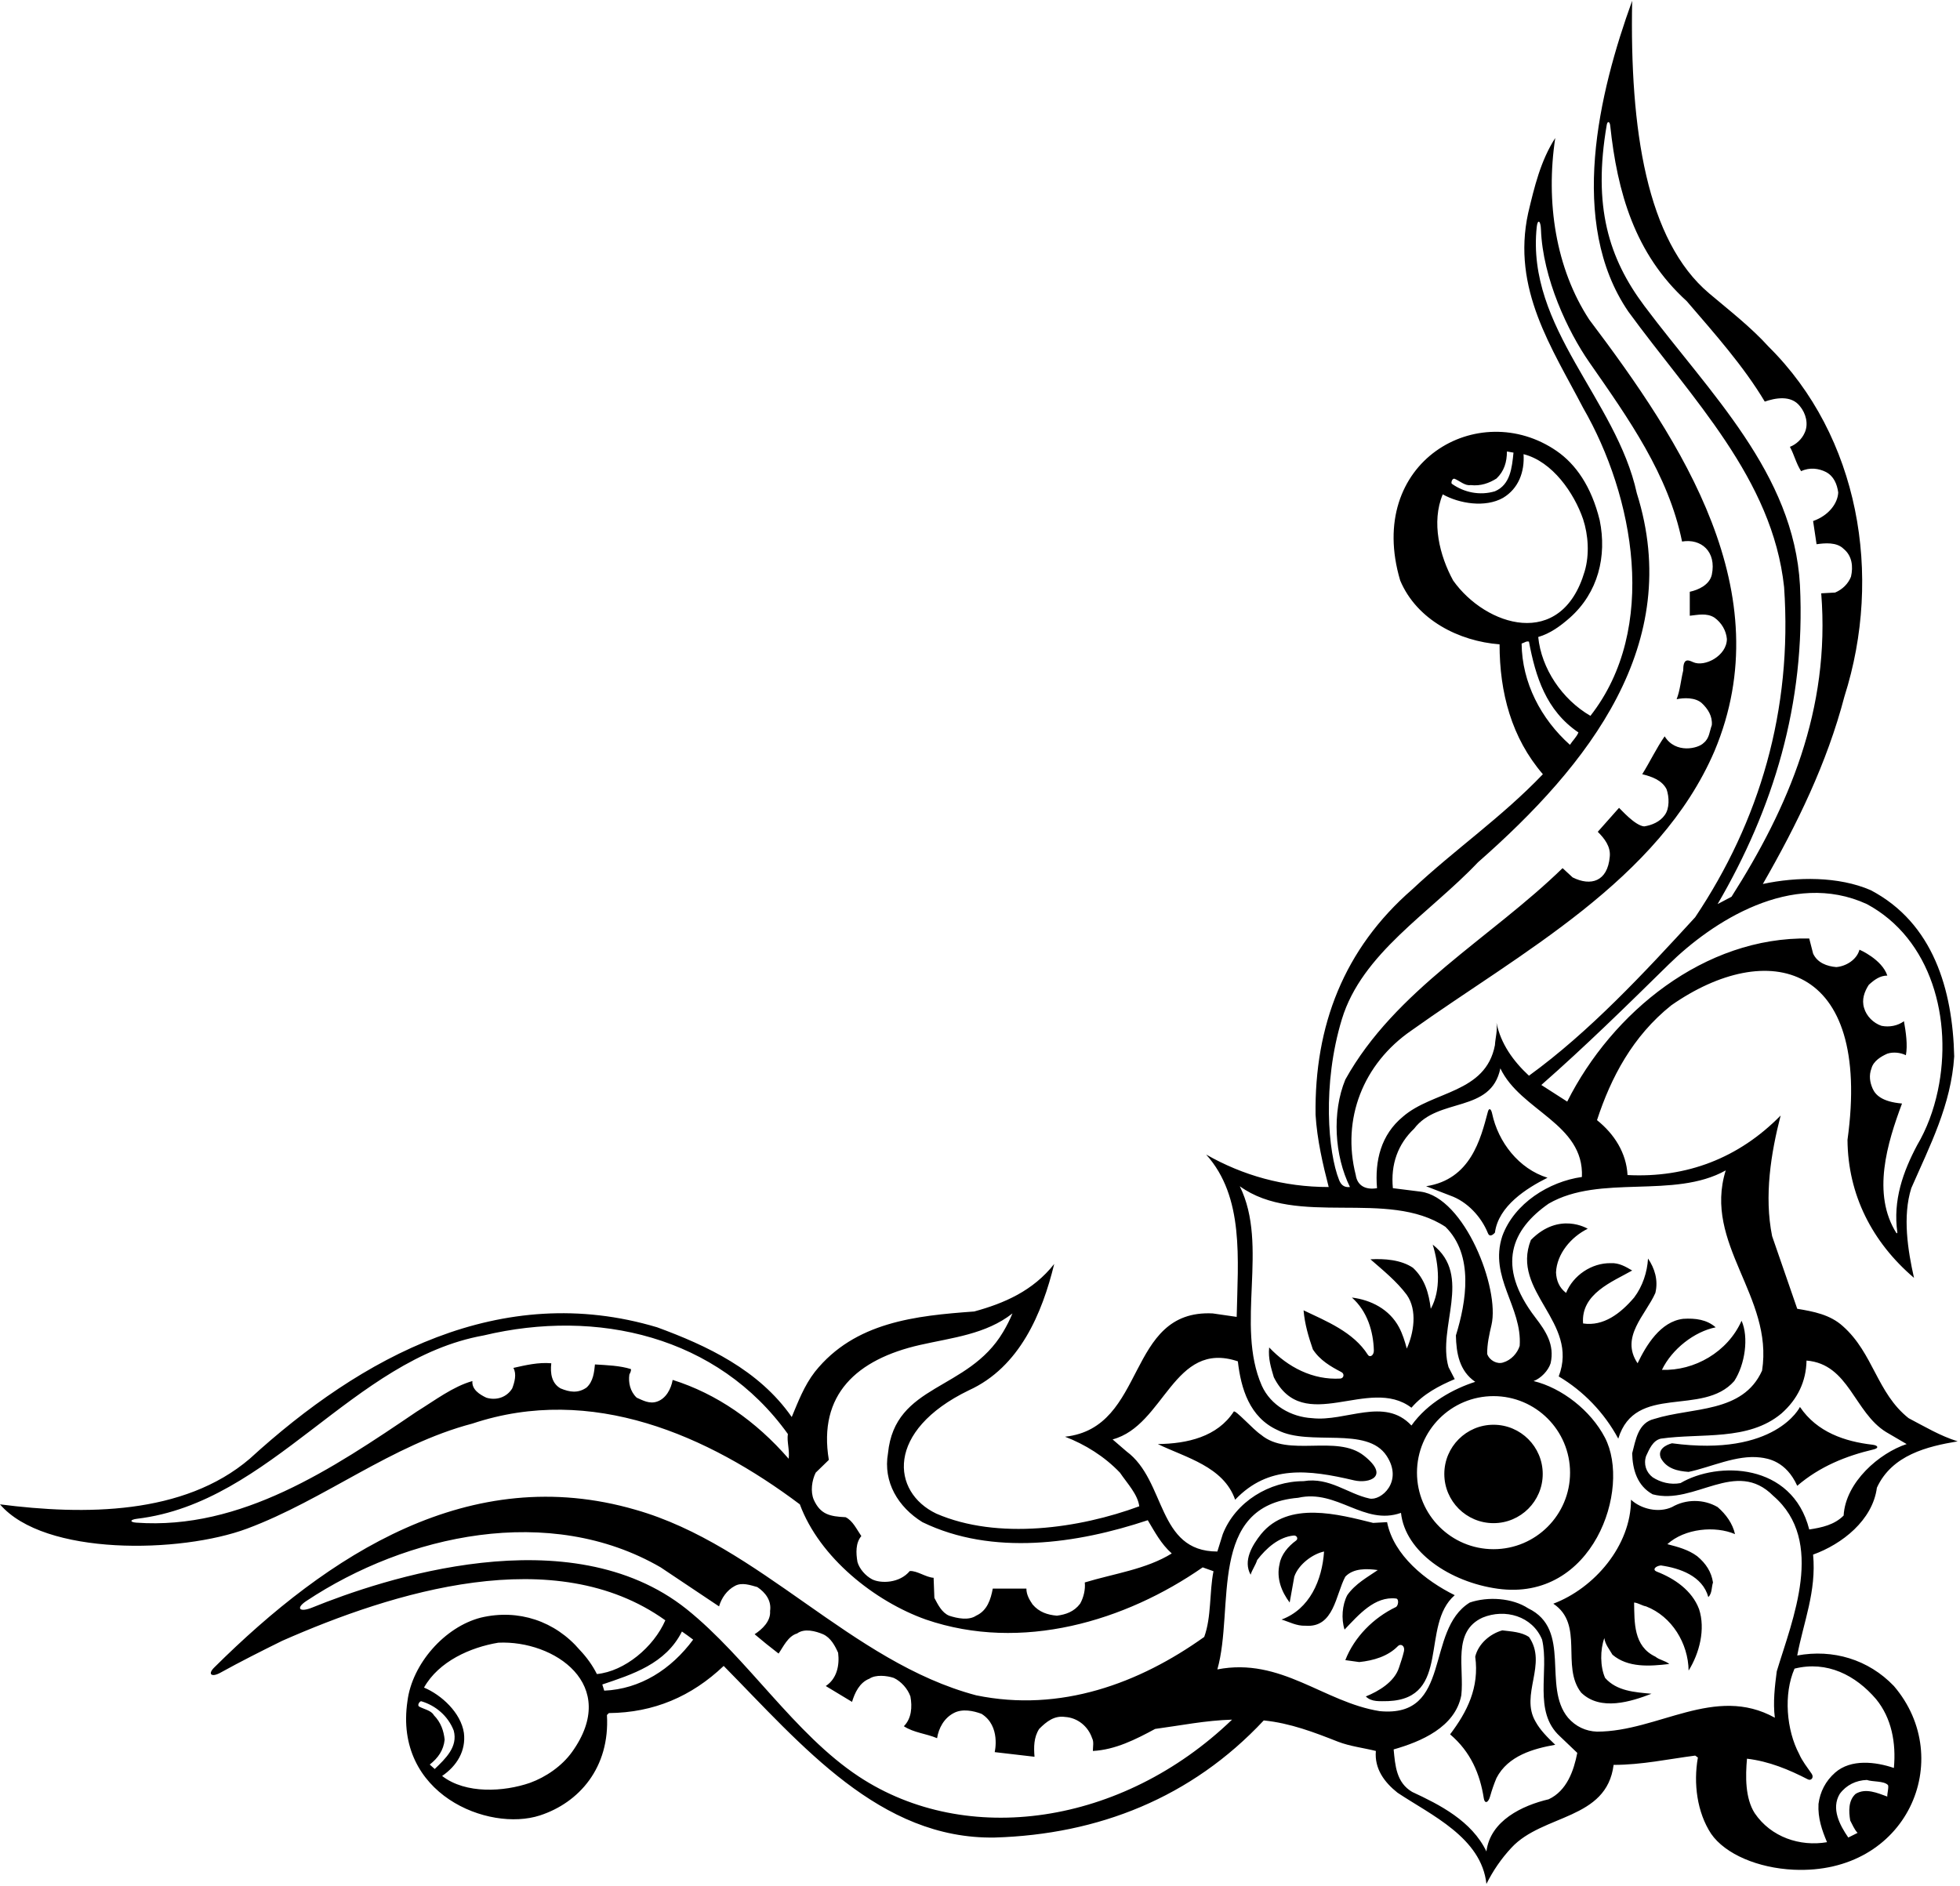 <?xml version="1.0" encoding="UTF-8"?>
<svg xmlns="http://www.w3.org/2000/svg" xmlns:xlink="http://www.w3.org/1999/xlink" width="507pt" height="488pt" viewBox="0 0 507 488" version="1.1">
<g id="surface1">
<path style=" stroke:none;fill-rule:nonzero;fill:rgb(0%,0%,0%);fill-opacity:1;" d="M 464.898 428.301 C 466.5 419.699 469.898 411.801 469 402.199 C 476.5 399.5 484.398 393.301 485.5 384.898 C 489.398 376.398 498.602 374.199 506.398 372.898 C 501.898 371.5 497.898 369.102 493.699 366.898 C 485.5 360.398 484.602 350.102 476.699 343.102 C 473.398 340.102 469.102 339.301 464.898 338.602 L 458.398 319.801 C 456.301 309.398 458.102 298.301 460.602 288.602 C 449.801 299.602 436.301 304.801 421 304 C 420.699 298.301 417.602 293.398 413.102 289.801 C 416.699 278.801 422.301 268.102 432.301 260.102 C 457.137 242.742 484.254 248.84 477.898 294.898 C 478 309.102 484.301 321.398 495.102 330.602 C 493.5 323.5 492.102 314.699 494.398 307.398 C 499.199 296.398 504.699 285.898 505.5 273.301 C 505.102 256.102 500.102 238.801 483.898 230.301 C 475.602 226.699 464.801 226.801 456 228.699 C 464.898 213.199 472.602 197.398 477.102 180.199 C 487.102 148.801 480.898 112.898 457.5 89.699 C 452.863 84.586 447.336 80.316 442.098 75.887 C 425.957 62.246 421.551 33.605 422.199 0.199 C 413.602 23.898 405.5 57.602 421.199 80.602 C 437.602 103.102 458.5 123.801 461.5 151.898 C 463.699 183.801 455.102 212.5 438.5 237.301 C 425.5 251.5 411.102 267 395.5 278.301 C 391.398 274.5 388.199 270 387.102 264.602 C 387.398 266.699 386.801 268.5 386.699 270.398 C 384.301 282.898 370.602 282.199 362.898 288.898 C 357.199 293.602 355.602 300.301 356.199 307.398 C 353.301 307.898 351.102 306.801 350.699 304 C 347 289.5 352.602 275.199 365.102 266.602 C 393.102 246.602 429.102 227.801 443.5 194.301 C 460.699 153.301 435.102 114.5 411.102 82.699 C 402.398 69.398 399.801 52.199 402.301 35.699 C 398.5 41.602 396.898 48.398 395.301 55.102 C 391 74.801 401.5 90.102 409.5 105.5 C 422.699 128.398 429.102 162.602 411.398 185.199 C 404 180.898 398.699 172.898 397.898 164.801 C 401 163.898 403.602 162 406.102 159.801 C 413.398 153.301 415.699 143.898 413.801 134.602 C 411.652 125.82 407.578 120.066 402.66 116.676 C 382.43 102.738 353.07 119.492 362.199 150.199 C 366.5 160.398 377.398 165.898 387.898 166.699 C 387.898 179.199 391 190.898 399.102 200.301 C 388.398 211.5 376.398 219.699 365.301 230.102 C 347.602 245.5 340 265.398 340.301 288.398 C 340.699 294.898 342.199 301.301 343.699 307.102 C 332 307.102 321.5 304.102 312 298.699 C 321.898 309.699 320.199 325.801 319.898 340.699 L 313.699 339.801 C 291.102 338.699 296.801 369.398 275.5 371.699 C 280.699 373.699 285.699 376.801 289.699 381 C 291.602 383.801 294.301 386.602 294.699 389.699 C 279.301 395.402 258.102 398.5 242.199 391.598 C 230.539 386.039 229.027 370.148 250.602 359.699 C 263.801 353.699 269.602 339.699 272.699 327 C 267.199 334 259.699 337.199 252 339.301 C 236.898 340.398 221.102 342 210.801 354.898 C 208 358.5 206.398 362.801 204.801 366.602 C 196.301 354.398 182.801 348.102 170 343.398 C 129.602 331.301 93.5 351 64.602 377.398 C 47.5 392 21.801 392 0 389.199 C 11.457 402.586 46.719 401.895 63.926 395.473 C 83.984 387.988 101.309 373.781 122.199 368.301 C 153.102 358 183.199 371.398 206.898 389.199 C 212 403 226.301 414.301 239.5 419 C 264.301 427.5 291.102 419.402 311.102 405.5 L 313.898 406.5 C 312.801 412 313.398 418.301 311.5 423.5 C 294.699 435.5 274.301 443.102 252.5 438.602 C 220.102 430 196.699 399.801 164.398 390.598 C 121.555 378.145 84.945 402.109 55.41 431.41 C 53.648 433.156 54.719 434.023 57.012 432.754 C 62.273 429.844 67.637 427.148 73 424.5 C 101.602 411.902 143.5 398.699 172.102 419.199 C 169.102 426.098 161.602 432.398 154.398 433.102 C 153.301 430.902 151.801 428.801 150 426.902 C 143.602 419.402 134.102 416.199 124.398 418.5 C 115 420.902 106.602 430.5 105.398 440.102 C 101.836 464.168 126.328 474.027 139.672 469.676 C 149.773 466.379 157.797 457.336 157 443.699 L 157.5 443.199 C 169.102 443.102 178.898 438.898 187.199 431 C 207.398 451.5 227.602 475.898 257.301 475.398 C 284.102 474.602 308.199 465.102 326.898 445.102 C 333.801 445.801 340 448.199 346.102 450.602 C 349.199 451.801 352.699 452.199 355.898 453 C 355.5 457.602 358.102 461.102 361.5 463.801 C 370.199 469.602 383.199 475.398 384.5 487.398 C 386.199 484 388.301 480.898 391 478 C 399.102 469.301 415.602 470.898 417.398 456.602 C 424.699 456.602 431.5 455.102 438.5 454.199 L 439.199 454.699 C 438 461.398 439 468.898 442.602 474.398 C 446.273 479.738 454.82 483.301 463.98 483.723 C 493.375 485.078 506.086 455.121 489.898 436.199 C 483.301 429.301 474.102 426.598 464.898 428.301 Z M 204 377.398 C 195.5 367.602 185.398 360.602 174 357 C 173.602 359.301 172.301 361.801 170 362.602 C 168 363.301 166.301 362.301 164.699 361.602 C 163 360 162.5 357.699 162.801 355.602 C 163 355.199 163.301 354.699 163.199 354.199 C 160.301 353.301 157.102 353.199 153.898 353 C 153.699 354.898 153.5 357.398 151.699 359 C 149.5 360.5 147.398 360.199 145 359.199 C 142.699 357.898 142.301 355.301 142.602 352.699 C 139.301 352.398 135.898 353.199 132.801 353.898 C 133.699 355.5 133.102 357.602 132.5 359.199 C 131.102 361.5 128.398 362.398 125.801 361.602 C 124.102 360.801 122 359.5 122.199 357.301 C 117.199 358.699 112.5 362.301 107.801 365.199 C 85.957 380.012 62.359 395.875 35.273 393.934 C 33.465 393.805 33.613 393.148 35.461 392.926 C 70.199 388.758 91.203 351.578 125.102 345.5 C 154.398 338.5 185.602 345.602 203.801 371 C 203.5 373 204.301 375.102 204 377.398 Z M 112.449 457.668 L 111.164 456.516 C 113.289 454.852 114.75 452.82 115.016 450.074 C 114.789 447.84 114.062 445.613 112.227 443.75 C 111.562 442.488 109.516 442.156 108.426 441.512 C 107.805 441.145 108.633 440.039 108.98 440.141 C 112.652 441.23 115.883 443.902 117.367 447.727 C 118.492 451.926 115.273 454.949 112.449 457.668 Z M 147.973 453.262 C 145.328 456.953 141.141 459.785 137.086 461.25 C 130.391 463.566 120.48 464.207 114.363 459.469 C 118.172 456.871 120.574 452.965 120 448.332 C 119.215 443.109 114.219 438.508 109.68 436.602 C 113.504 429.801 121.715 426.176 128.91 424.988 C 143.332 424.309 160.465 435.824 147.973 453.262 Z M 460.801 365.699 C 465 362 467.199 357.398 467.301 352 C 478.301 352.898 479.602 365.398 487.898 370.5 L 493.199 373.602 C 486.199 375.898 477.398 383.398 476.898 392.098 C 474.5 394.5 471.301 395.199 468 395.699 C 463.605 378.375 444.328 378.027 434.699 383.699 C 432.102 384.199 429.5 383.5 427.5 382.199 C 425.801 380.898 425.102 378.801 425.801 376.699 C 426.602 375 427.5 372.699 429.602 372.199 C 440 370.699 452.199 372.898 460.801 365.699 Z M 465.602 151.398 C 463.996 122.422 442.254 101.73 425.355 79.148 C 416.113 66.797 411.992 53.406 415.625 32.297 C 415.805 31.25 416.402 31.402 416.52 32.496 C 418.34 49.66 422.855 65.68 436.301 77.898 C 443.602 86.398 451 94.699 456.5 103.898 C 459.102 103 463.301 102.102 465.602 105.102 C 467.102 106.898 467.898 109.699 466.801 112 C 466.102 113.602 464.602 115 463 115.602 C 464.102 117.602 464.602 119.898 465.898 121.898 C 468.164 120.836 470.5 121.199 472.301 122.102 C 474.398 123.199 475.199 125.301 475.5 127.398 C 475.398 130.102 473.164 133.336 469 134.801 L 469.898 140.801 C 472 140.5 475.102 140.199 476.898 142 C 479.102 143.801 479.398 146.602 478.801 149.199 C 478.102 151 476.602 152.5 474.699 153.301 L 471.102 153.5 C 473.5 183.602 462.602 208.898 447.898 232 L 444.301 233.898 C 458.602 209.398 467.102 182.199 465.602 151.398 Z M 431.645 249.52 C 442.75 238.602 463.43 224.953 482.898 233.898 C 499.621 242.875 505.16 263.742 501.27 282.156 C 500.188 287.273 498.379 292.117 495.898 296.301 C 492.301 303.102 489.602 310.5 490.801 318.898 L 490.602 319.102 C 484.102 308.898 488.199 295.699 492 285.5 C 486.793 285.047 485.113 283.242 484.402 281.641 C 483.684 280.012 483.395 278.23 484.102 276.398 C 484.602 274.5 486.602 273.301 488.199 272.602 C 489.699 272.102 491.602 272.301 493 273 C 493.5 270.398 493 267 492.5 264.199 C 490.898 265.398 488.699 265.801 486.699 265.398 C 484.602 264.699 482.801 262.898 482.199 260.801 C 481.5 258.602 482.301 256.5 483.398 254.801 C 484.801 253.5 486.301 252.398 488.199 252.398 C 486.812 248.188 481 245.699 481 245.699 C 480.301 248.301 477.5 250 475 250.199 C 472.602 250 470.102 249.102 469 246.699 L 468 242.801 C 440.898 242.301 417 261.898 405.398 285 L 398.699 280.699 C 410.137 270.652 420.773 260.203 431.645 249.52 Z M 365.801 292 C 372 283.801 385.699 288.102 388.102 276.398 C 393.301 287.398 409.801 290.699 409.199 304.5 C 400.699 305.699 391.699 311.301 388.602 319.801 C 385.102 330.5 393.801 338.102 393.102 348.199 C 392.5 350.102 390.898 351.898 388.801 352.5 C 387.301 353 385.301 352 384.699 350.301 C 384.66 347.777 385.223 345.281 385.809 342.777 C 388.008 333.355 378.844 309.801 367.5 308.301 L 360.301 307.398 C 359.699 301.199 361.602 296 365.801 292 Z M 406.133 381 C 406.133 391.934 397.27 400.797 386.336 400.797 C 375.398 400.797 366.535 391.934 366.535 381 C 366.535 370.066 375.398 361.199 386.336 361.199 C 397.27 361.199 406.133 370.066 406.133 381 Z M 376.297 123.883 C 377.477 124.348 379 125.754 380.398 125.5 C 383 125.801 385.199 125 387.102 123.801 C 389.102 121.898 389.801 119.5 389.801 116.801 L 391.5 117.102 C 391.102 121 390.699 125.398 386.699 127.102 C 382.773 128.285 378.68 127.391 375.559 125.164 C 375.266 124.957 375.625 123.621 376.297 123.883 Z M 375.898 150.199 C 372.398 143.801 370.199 135.102 373.199 127.898 C 377.5 130.301 384.199 131.398 388.801 128.801 C 392.801 126.398 394.398 122.102 394.102 117.5 C 401.602 119.398 407.199 127.602 409.5 134.301 C 410.844 138.398 411.195 143.441 409.914 147.801 C 403.875 168.383 384.25 161.98 375.898 150.199 Z M 393.602 166.5 C 394.301 166.301 394.801 165.801 395.5 166 C 397.199 175 399.898 183.801 408.301 189.5 C 407.801 190.699 406.801 191.602 406.102 192.699 C 398.602 186 393.699 176.602 393.602 166.5 Z M 347.102 263.699 C 352.301 246.602 369.801 236.301 382.301 223.102 C 411 197.898 435.699 166.602 423.398 127.602 C 418.121 103.344 394.758 84.828 397.512 58.723 C 397.734 56.633 398.523 56.992 398.605 59.359 C 399.062 71.969 405.559 85.75 411.109 93.723 C 421.258 108.297 431.57 122.785 435.102 140.102 C 440.02 139.281 444.059 142.664 442.801 148.699 C 442.199 151.301 439.398 152.602 437.102 153.102 L 437.102 159.301 C 439.102 159.102 441.5 158.5 443.5 159.801 C 445.301 161.102 446.5 163.102 446.699 165.301 C 446.699 169.691 440.898 172.672 437.949 171.301 C 436.5 170.625 435.398 170.352 435.398 173.5 C 434.801 175.898 434.602 178.602 433.699 180.898 C 435.602 180.5 438.5 180.398 440.199 181.898 C 441.801 183.398 443 185.301 442.801 187.602 C 442.199 189.199 442.199 191 440.699 192.199 C 439.312 193.668 433.422 195.078 430.602 190.5 C 428.5 193.5 426.801 197.102 424.801 200.301 C 427.199 200.898 429.898 201.801 431.102 204.199 C 431.801 206.199 431.898 209.199 430.602 210.898 C 429.398 212.602 427.301 213.5 425.301 213.801 C 422.898 213.602 419.199 209.301 418.801 209 L 413.301 215.199 C 415 216.898 416.699 219 416.398 221.699 C 415.82 228.07 411.504 229.352 406.801 227 L 404.199 224.602 C 385.5 242.801 360.898 256.102 348 279.301 C 344.5 287.801 345.199 299 349.199 307.102 C 347.613 307.277 346.863 306.461 346.398 305.309 C 343.539 298.199 341.969 280.602 347.102 263.699 Z M 373.898 317.398 C 381.301 324.699 379.301 336.801 376.602 345.5 C 376.699 350.102 377.5 354.699 381.602 357.5 C 376 359.301 369.301 362.898 365.102 368.801 C 358.102 361.301 348.102 367.898 339.398 366.898 C 334 366.602 328.699 363.602 326.398 358.5 C 319.5 342.801 328.301 322.301 320.699 306.898 C 335.5 317.602 358.898 307.5 373.898 317.398 Z M 279.398 414.902 C 277.801 417 275.699 417.699 273.398 418 C 271 417.801 268.801 417.098 267.102 415.098 C 266.301 413.902 265.5 412.598 265.5 411 L 256.801 411 C 256.301 413.699 255.398 416.699 252.5 418 C 250.602 419.301 247.602 418.699 245.5 418 C 243.602 417.199 242.602 415.098 241.699 413.402 L 241.5 408.199 C 239.469 408.07 237.266 406.348 235.34 406.445 C 232.664 409.668 227.801 409.699 225.602 408.598 C 223.898 407.699 222.301 405.902 221.801 404.098 C 221.398 401.801 221.301 399.199 222.801 397.402 C 221.586 395.648 220.602 393.438 218.738 392.523 C 214.664 392.332 212.219 391.816 210.5 388 C 209.602 385.898 210 383 211 381 L 214.398 377.699 C 211.586 360.812 221.59 351.676 237.992 347.957 C 246.305 346.074 255.039 345.203 261.898 339.801 C 261.215 341.445 260.402 343.055 259.473 344.613 C 250.348 359.984 231.469 357.887 229.699 376 C 228.398 383.398 232.301 389.902 238.602 393.801 C 256.699 402.598 278.602 399.402 296.898 393.301 C 298.699 396.301 300.301 399.402 303.102 401.902 C 296.5 406 288.199 407.098 280.602 409.402 C 280.801 411.199 280.301 413.301 279.398 414.902 Z M 291.398 375.5 L 287.801 372.398 C 301.301 368.801 303.5 346.602 320.199 352.199 C 321 359.199 323.199 366.699 330.5 370 C 338.789 374.27 353.555 368.832 358.684 376.652 C 363.059 383.324 357.234 388.336 354.254 387.691 C 348.59 386.465 343.902 382.098 337.199 383.199 C 328.398 383.199 319.602 388.5 316.301 396.902 L 314.898 401.402 C 299.199 401.402 301.699 383.102 291.398 375.5 Z M 156.301 437.398 L 155.801 435.801 C 163.5 433.199 172.199 430.5 176.398 422.098 C 177.398 422.801 178.398 423.5 179.301 424.199 C 173.602 431.902 165.602 437 156.301 437.398 Z M 222.148 459.617 C 205.453 448.594 193.391 428.965 177.602 416.301 C 147.34 392.168 98.641 408.641 80.762 415.898 C 77.5 417.227 76.387 416.098 79.246 414.199 C 105.164 396.996 142.168 388.84 170.898 405.5 L 186 415.598 C 186.602 413.5 188 411.402 190.102 410.301 C 191.898 409.301 194.102 410.098 195.898 410.598 C 198 412 199.602 414.098 199.199 416.801 C 199.398 419.402 197.199 421.5 195.199 422.801 C 197.199 424.5 199.301 426.199 201.398 427.801 C 202.602 426.098 203.801 423.301 206.199 422.598 C 208.102 421.199 211 422 212.898 422.801 C 214.898 423.699 216 425.801 216.801 427.598 C 217.199 430.801 216.5 434.301 213.602 436.199 L 220.398 440.301 C 221.102 438 222.301 435.301 224.898 434.301 C 226.5 433.199 229.398 433.5 231.199 434.102 C 233.102 435 234.801 436.898 235.5 438.898 C 236 441.602 235.801 444.602 233.801 446.602 C 236.398 448.301 239.602 448.5 242.398 449.699 C 242.801 447.102 244.199 444.5 246.699 443.199 C 248.898 442 251.801 442.602 253.898 443.398 C 258.941 446.551 257.301 453.301 257.301 453.301 L 267.602 454.5 C 267.398 452 267.398 449.5 268.801 447.301 C 270.699 445.398 272.699 443.801 275.5 444.199 C 278.801 444.398 281.5 446.699 282.5 449.699 C 283 450.602 282.699 451.898 282.699 453 C 288.5 452.699 293.801 450 298.801 447.301 C 305.5 446.398 311.801 445.102 318.699 444.898 C 290.273 472.258 249.992 478.004 222.148 459.617 Z M 400.602 465.5 C 393.801 467.102 385.5 471 384.5 479 C 380.699 471.102 372.398 466.898 365.301 463.602 C 361.199 461.199 360.898 456.801 360.5 452.602 C 367.5 450.602 376.398 446.898 378 438.602 C 378.801 431.5 375.602 422.098 383.5 418.5 C 389.301 416.098 396.398 418.098 398.898 424.199 C 400.801 432.398 396.5 442.801 403.5 449.199 L 408 453.5 C 407.102 458.102 405.301 463.301 400.602 465.5 Z M 413.102 448 C 410.199 447.898 407.602 446.699 405.602 444.398 C 398.898 436.301 406.699 421.598 395.301 416.098 C 391.199 413.402 384.898 413 380.199 414.598 C 368.5 421.801 375.801 444.5 356.898 442.699 C 342.398 440.398 331.398 428.699 314.898 431.902 C 319.398 416.098 312.199 389.5 335.801 387.5 C 345.898 385.199 352.801 394.801 362.398 391.402 C 363.496 401.523 375.105 409.324 387.422 411.027 C 412.051 414.434 422.055 385.211 415.148 371.926 C 411.496 364.902 403.973 359.059 396.699 357.301 C 398.602 356.602 400.5 354.602 401.102 352.699 C 402.199 347.863 399.816 344.336 397.164 340.871 C 386.812 327.355 391.133 317.992 400.602 311.398 C 413.898 303.699 433 310.301 446.398 302.801 C 440.5 321.801 458.801 335.398 455.801 354.602 C 450.801 365.699 437.699 364 427.898 367.102 C 423.699 368.102 423.102 372.602 422.199 376 C 422.301 380.199 423.5 384.398 427.5 386.602 C 438.398 389.5 449 377.199 458.699 387 C 472.301 398.699 463.602 419.098 459.602 432.398 C 459.102 436.199 458.602 440.398 459.102 444.398 C 443.602 435.801 428.898 448 413.102 448 Z M 488.199 464.801 C 485.699 463.898 482.602 462.5 480 464.102 C 478.102 465.801 478.199 468.602 478.602 471 C 479.199 472.102 479.602 473.199 480.5 474.199 L 478.102 475.398 C 475.898 472.199 473.602 467.898 475.898 464.102 C 477.602 461.801 480.102 460.602 482.898 460.5 C 484.398 461.027 487.25 460.707 488.328 461.781 C 488.688 462.137 488.102 464.199 488.199 464.801 Z M 489.898 457.398 C 485.199 455.801 478.801 455 474.699 458.602 C 472.199 460.801 470.801 463.602 470.398 466.699 C 470.199 470.398 471.301 473.5 472.602 476.602 C 465.602 477.801 458.102 475.301 453.898 469.102 C 451.398 465.199 451.5 459.5 451.898 455 C 457.609 455.68 462.738 457.816 467.656 460.352 C 468.512 460.789 469.273 459.844 468.641 458.914 C 467.512 457.262 466.168 455.594 465.398 453.801 C 462.102 447.602 461.301 438.301 464.199 431.699 C 472.602 429.598 480 433.398 485.301 439.602 C 489.301 444.5 490.5 450.898 489.898 457.398 Z M 375.102 309.301 L 368.898 306.898 C 380.418 305.145 382.996 294.699 384.875 287.633 C 385.16 286.559 385.703 286.824 385.969 288.078 C 387.539 295.477 392.859 302.391 400.301 304.699 C 394.898 307.398 387.602 312 386.699 318.898 C 386.699 318.898 385.449 320.438 384.887 319.047 C 383.199 314.867 379.602 310.875 375.102 309.301 Z M 418.602 372.199 C 415 365.5 409.602 359.898 403.199 356.102 C 408.602 342 390.699 334.199 396 320.801 C 403.336 313.336 410.699 317.898 410.699 317.898 C 406.398 320 402.699 324.398 402.5 329.199 C 402.602 331.301 403.301 333.102 405.102 334.5 C 406.898 330 411.699 326.699 416.699 326.801 C 418.801 326.699 420.5 327.699 422.199 328.699 C 417.102 331.602 408.898 334.699 409.5 342.398 C 414.801 343.199 419.199 339.801 422.699 335.699 C 424.898 332.801 426.102 329.102 426.301 325.602 C 428 328.102 429 331.199 428.199 334.5 C 425.699 340.199 419 345.898 423.602 352.699 C 425.801 348.102 429.5 341.898 435.398 341.199 C 438.602 341 441.5 341.398 443.801 343.398 C 438.301 344.5 432.5 349 429.898 354.398 C 438.301 354.699 446.898 349.801 450.5 341.699 C 452.398 346 451.398 353 448.602 357.301 C 440.398 366.602 423 357.801 418.602 372.199 Z M 329.5 356.301 C 328.801 353.898 328 351.5 328.301 348.602 C 333.164 353.73 339.59 357.059 346.684 356.656 C 347.609 356.602 347.844 355.434 347.004 354.992 C 344.227 353.543 341.441 351.938 339.602 349.102 C 338.5 345.898 337.5 342.602 337.199 339 C 343.062 341.801 350.074 344.602 353.812 350.48 C 354.344 351.32 355.418 350.676 355.379 349.348 C 355.242 344.492 353.703 339.234 349.699 335.699 C 354.602 336.301 359.398 338.699 361.898 343.398 C 362.801 345.102 363.398 347 363.898 348.898 C 365.699 344.898 366.699 339 363.898 335 C 361.301 331.5 357.699 328.602 354.5 325.801 C 358.102 325.602 362.398 325.898 365.5 328 C 368.602 330.898 369.602 334.602 370.102 338.602 C 372.801 333.801 372.199 327.102 370.602 322 C 381 330.102 371.699 343.398 374.699 353.699 L 376.301 356.801 C 372.301 358.5 368.199 360.602 365.102 364.199 C 354.102 355.801 337.199 371.602 329.5 356.301 Z M 299.5 373.602 C 307.109 373.508 314.887 371.734 319.133 365.203 C 319.52 364.609 324.145 369.848 326.199 371.199 C 333.285 377.148 345.734 371.004 352.82 376.609 C 359.656 382.016 354.117 383.898 350.258 382.988 C 338.414 380.199 328.094 378.969 319.5 388 C 316.5 379.398 306.699 377.102 299.5 373.602 Z M 432.5 373.398 C 459.336 377 465.602 364 465.602 364 C 470.027 370.559 477.277 372.949 484.32 373.766 C 485.867 373.941 486.062 374.652 484.664 374.984 C 477.516 376.672 470.754 379.383 464.898 384.398 C 462 378 457.297 377.316 455.363 377.074 C 449.203 376.312 442.578 379.598 436.801 380.801 C 434 380.602 431.102 380 429.602 377.199 C 428.699 374.898 431 373.801 432.5 373.398 Z M 448.801 396.902 C 443.699 394.699 435.801 395.402 431.301 399.5 C 434 400.199 436.699 400.902 439 402.598 C 441.301 404.5 442.699 406.699 443.102 409.402 C 442.699 410.699 442.898 412.199 441.898 413.199 C 440.398 407.699 434.5 405.699 429.602 405 C 428.102 405.199 427.395 406.152 428.562 406.605 C 433.117 408.367 437.672 411.445 439.5 416.301 C 441.199 421.5 439.602 427.699 436.801 432.199 C 436.699 425.199 432.5 418.199 425.801 415.598 C 424.699 415.402 423.801 414.699 422.699 414.598 C 422.801 419.699 422.5 425.902 428.199 428.598 C 429.301 429.5 430.699 429.598 431.801 430.5 C 426.699 431.098 421.102 431.5 417.102 428.098 C 416.301 426.699 415.199 425.402 415 423.801 C 413.898 426.801 413.898 431.199 415.199 434.102 C 418.199 437.5 422.801 437.801 427.199 438.199 C 422 440.199 414 442.801 409 437.898 C 403.699 431.098 409.898 420.301 401.801 414.902 C 412.398 410.902 421.898 399.902 421.898 388 C 424.5 390.402 429 391.5 432.5 389.902 C 436.102 387.801 440.699 387.801 444.301 389.902 C 446.5 391.801 448.199 394.199 448.801 396.902 Z M 376.301 412.699 C 367.301 420.5 375.5 439.398 359.102 440.102 C 357 440.102 354.801 440.398 353.301 438.898 C 356.5 437.602 360.699 435.199 361.898 431.402 C 362.352 430.051 362.824 428.652 363.16 427.238 C 363.5 425.824 362.367 425.094 361.57 425.906 C 358.992 428.535 355.266 429.617 351.602 430 L 348 429.5 C 350.328 423.5 355.301 418.543 361.055 415.777 C 361.727 415.457 361.93 413.656 361.141 413.562 C 355.609 412.906 351.477 417.75 347.801 421.598 C 346.898 418.801 347.199 415.199 348.5 412.699 C 350.602 409.699 353.801 408 356.398 406.199 C 353.5 405.801 350.102 405.699 348 407.902 C 345.5 412.5 345.102 421.199 337.699 420.598 C 335.398 420.699 333.5 419.598 331.5 419 C 338.801 416.301 342 408.801 342.5 401.402 C 339.602 402 335.898 404.699 334.801 407.902 L 333.602 414.598 C 331.5 411.801 330.102 408.301 331 404.598 C 331.383 402.238 333.215 400.047 335.262 398.566 C 335.898 398.102 335.461 397.184 334.629 397.266 C 330.832 397.637 327.578 400.484 325.199 403.598 C 324.801 404.902 323.898 406.098 323.5 407.402 C 321.5 403.801 323.898 399.801 326.199 396.902 C 333.301 388.199 346.301 391.801 355.199 394 L 358.801 393.801 C 360.5 402.402 368.801 409 376.301 412.699 Z M 402.301 451.398 C 396.699 452.398 390.102 454.199 387.102 460 C 386.449 461.551 385.898 463.152 385.438 464.789 C 384.977 466.426 384.051 466.738 383.82 465.258 C 382.836 458.945 380.441 453.234 375.102 448.699 C 379.5 442.898 382.699 436.602 381.602 428.598 C 382.398 425.301 385.398 422.699 388.602 421.801 C 391 422.098 393.5 422.199 395.5 423.5 C 400.398 430.5 393.102 438.398 397.199 445.398 C 398.398 447.602 400.301 449.5 402.301 451.398 Z M 386.336 368.605 C 393.363 368.605 399.062 374.305 399.062 381.336 C 399.062 388.363 393.363 394.062 386.336 394.062 C 379.305 394.062 373.605 388.363 373.605 381.336 C 373.605 374.305 379.305 368.605 386.336 368.605 "/>
</g>
</svg>
